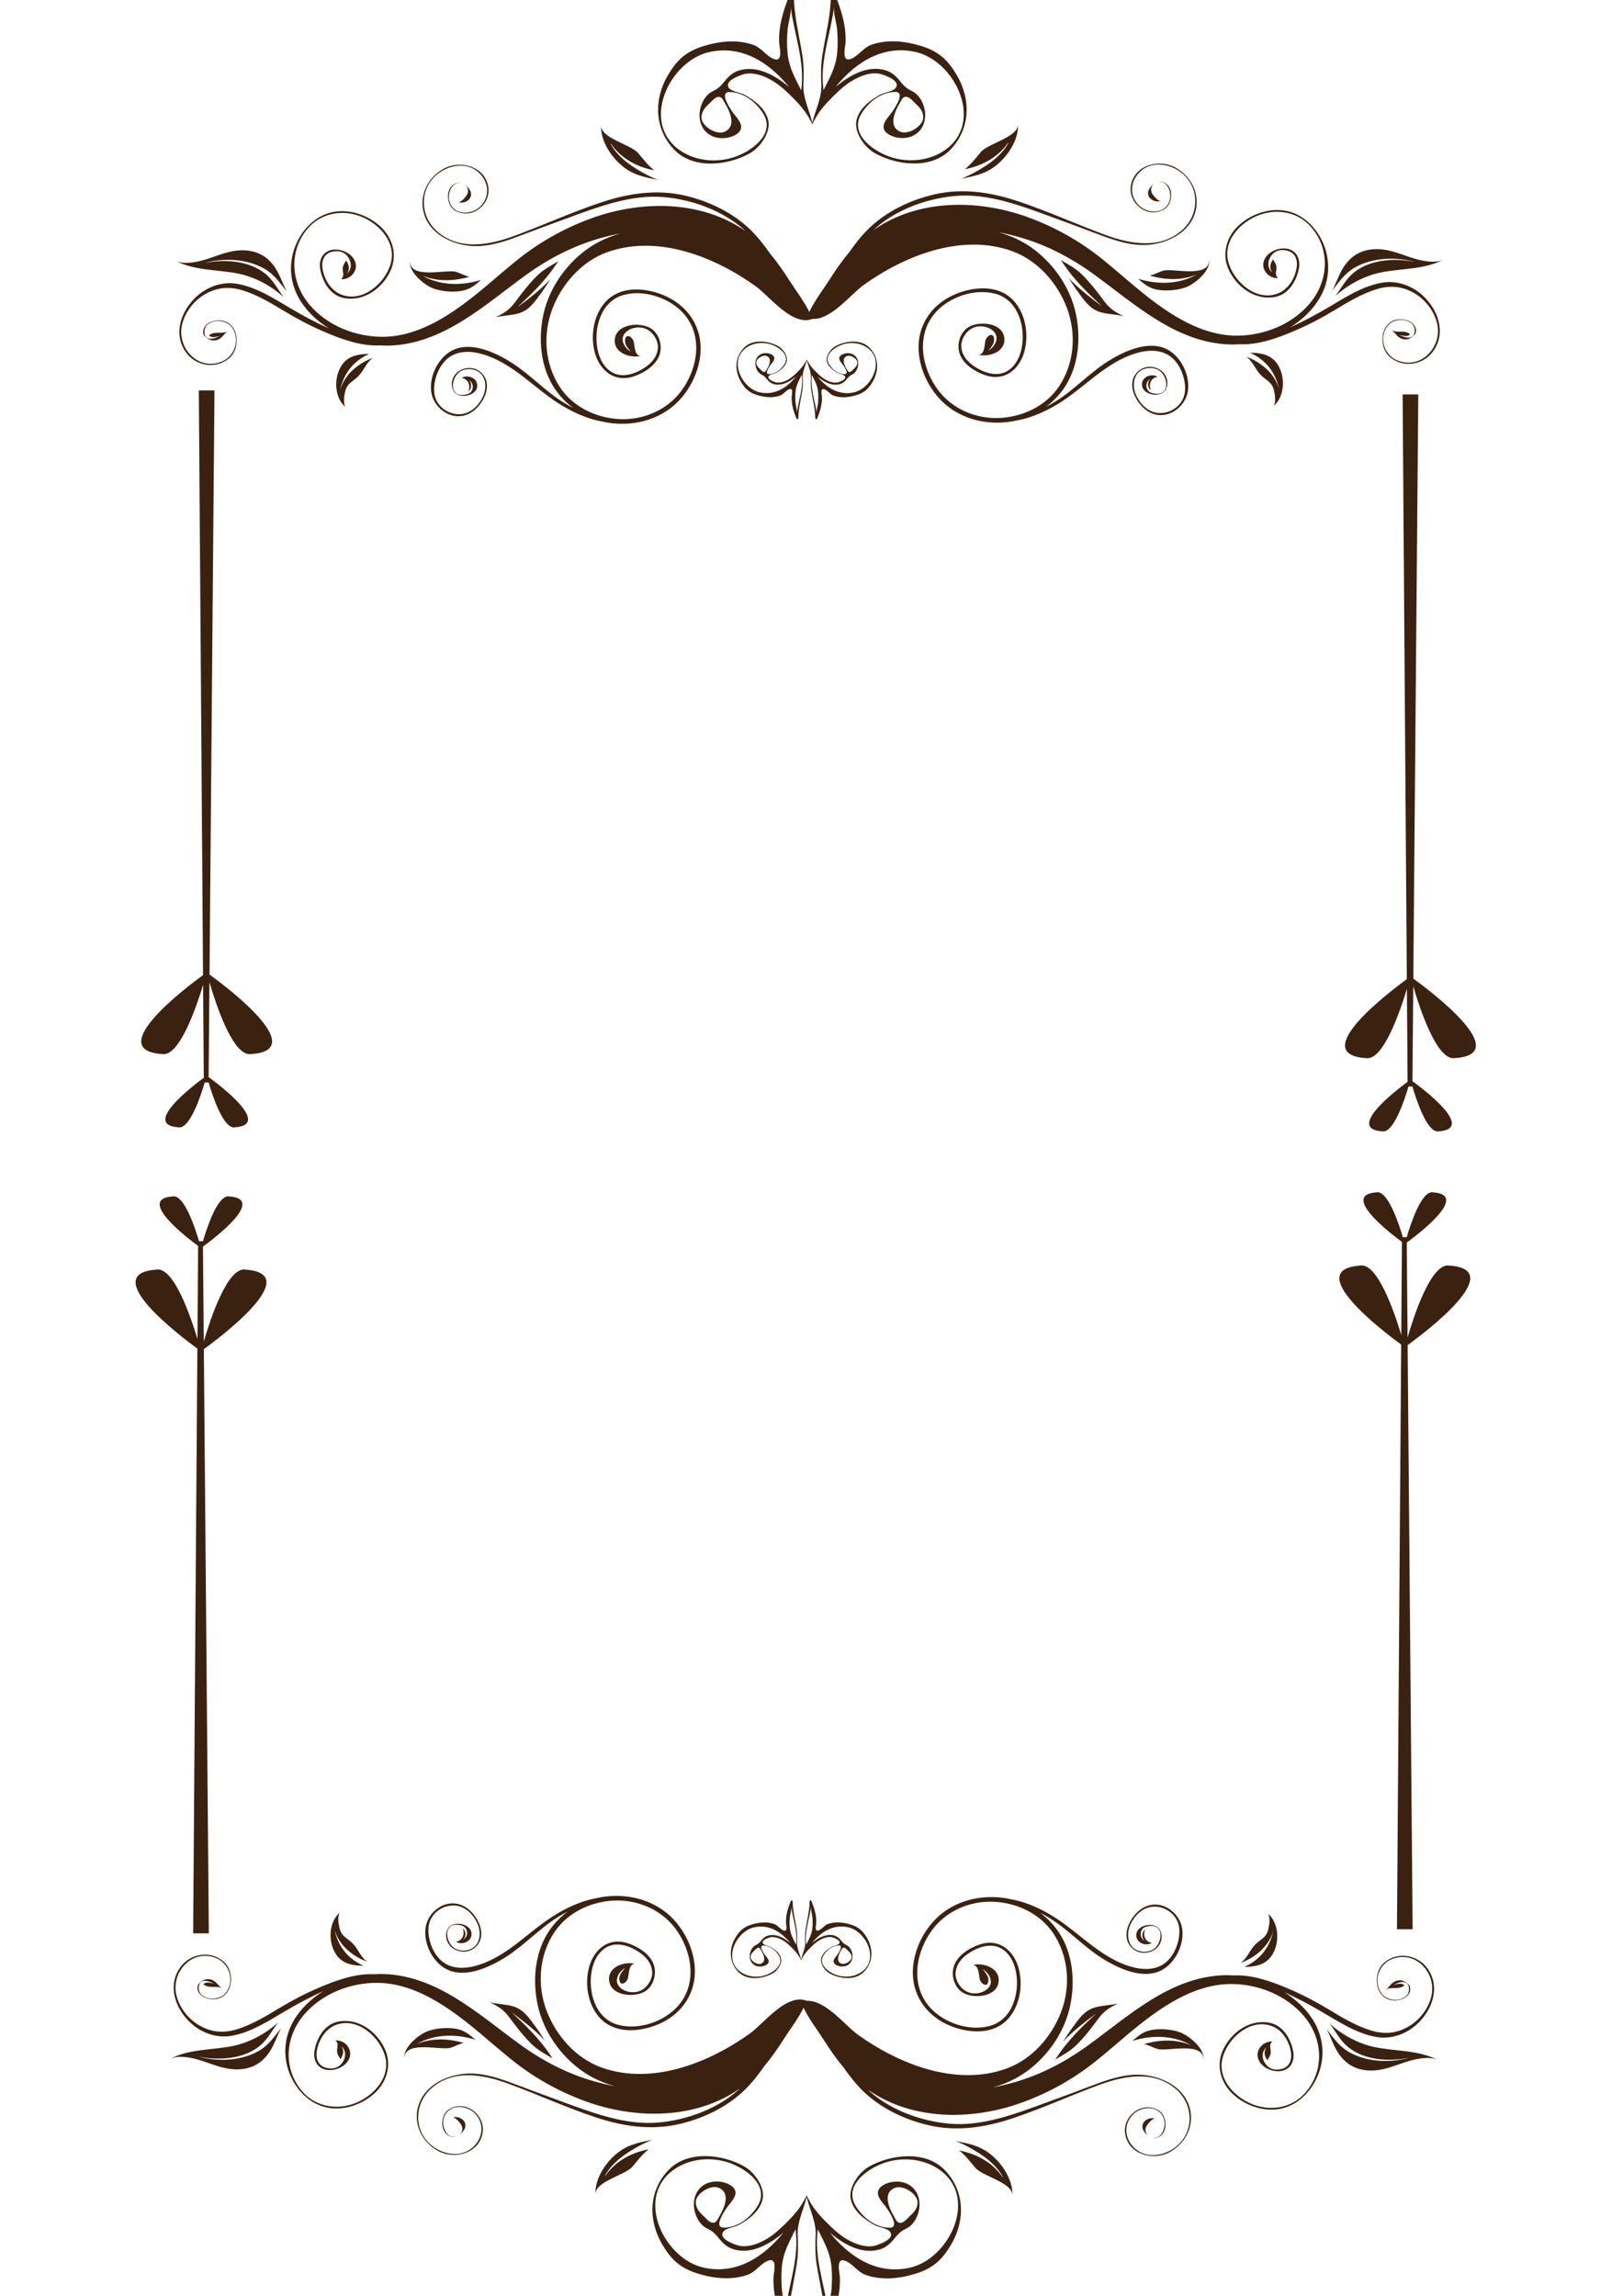 <?xml version="1.0" encoding="UTF-8" standalone="no"?>
<!-- Created with Inkscape (http://www.inkscape.org/) -->

<svg
   xmlns:dc="http://purl.org/dc/elements/1.1/"
   xmlns:cc="http://creativecommons.org/ns#"
   xmlns:rdf="http://www.w3.org/1999/02/22-rdf-syntax-ns#"
   xmlns:svg="http://www.w3.org/2000/svg"
   xmlns="http://www.w3.org/2000/svg"
   xmlns:sodipodi="http://sodipodi.sourceforge.net/DTD/sodipodi-0.dtd"
   xmlns:inkscape="http://www.inkscape.org/namespaces/inkscape"
   width="210mm"
   height="297mm"
   viewBox="0 0 744.094 1052.362"
   id="svg13455"
   version="1.1"
   inkscape:version="0.91 r13725"
   sodipodi:docname="border.svg">
  <defs
     id="defs13457" />
  <sodipodi:namedview
     id="base"
     pagecolor="#ffffff"
     bordercolor="#666666"
     borderopacity="1.0"
     inkscape:pageopacity="0.0"
     inkscape:pageshadow="2"
     inkscape:zoom="0.35"
     inkscape:cx="33.500815"
     inkscape:cy="407.83373"
     inkscape:document-units="px"
     inkscape:current-layer="layer1"
     showgrid="false" />
  <g
     inkscape:label="Layer 1"
     inkscape:groupmode="layer"
     id="layer1">
    <path
       inkscape:connector-curvature="0"
       style="fill:#3b2110;fill-opacity:1;fill-rule:nonzero;stroke:none"
       d="m 382.064,-3.167 c -0.531,-0.041 -1.106,0.38 -1.112,1.044 -0.091,9.169 -2.412,18.134 -3.892,27.157 -0.748,4.627 -0.728,9.091 -0.507,13.751 0.069,1.305 -0.029,2.594 -0.231,3.878 -0.728,4.623 -2.849,9.083 -3.892,13.619 -1.053,-4.515 -3.14,-8.958 -3.872,-13.563 -0.197,-1.277 -0.295,-2.573 -0.235,-3.878 0.226,-4.655 0.251,-9.125 -0.507,-13.754 -1.47,-9.015 -3.795,-17.98 -3.889,-27.161 -0.021,-1.052 -1.466,-1.491 -1.896,-0.424 -2.857,7.196 -5.168,14.315 -4.794,22.115 0.096,1.996 2.061,9.348 -2.711,7.329 -3.312,-1.4 -5.509,-5.033 -8.926,-6.289 -7.515,-2.753 -15.943,-1.775 -23.367,0.572 -7.791,2.462 -11.926,6.32 -16.041,13.291 -6.616,11.213 -6.179,24.935 3.199,34.362 8.848,8.9 24.543,6.946 34.505,1.304 4.556,-2.572 9.344,-9.293 8.398,-14.598 -0.992,-5.571 -6.325,-9.706 -11.089,-12.211 -1.883,-0.998 -6.107,-1.397 -7.193,-3.335 -1.686,-3.017 4.66,-5.306 6.738,-5.954 5.185,-1.612 11.957,1.652 15.911,4.594 2.491,1.855 4.738,4.014 6.92,6.209 3.829,3.854 6.395,6.942 8.759,11.899 0.052,0.11 0.237,0.051 0.211,-0.067 -10e-4,0 0,0 0,0 2.363,-4.947 4.93,-8.026 8.755,-11.875 2.182,-2.198 4.424,-4.361 6.912,-6.213 3.951,-2.94 10.725,-6.206 15.915,-4.594 2.078,0.647 8.427,2.945 6.738,5.962 -1.08,1.929 -5.308,2.327 -7.196,3.331 -4.757,2.513 -10.084,6.629 -11.081,12.207 -0.943,5.307 3.836,12.026 8.39,14.598 9.962,5.648 25.663,7.602 34.513,-1.303 9.373,-9.42 9.812,-23.147 3.19,-34.358 -4.112,-6.968 -8.246,-10.839 -16.029,-13.291 -7.432,-2.347 -15.866,-3.329 -23.375,-0.576 -3.413,1.256 -5.616,4.891 -8.926,6.293 -4.775,2.019 -2.802,-5.338 -2.711,-7.329 0.374,-7.797 -1.938,-14.923 -4.798,-22.111 -0.158,-0.403 -0.461,-0.592 -0.779,-0.616 z m 0.345,6.178 c -0.41,3.135 1.128,7.352 1.388,10.556 0.296,3.613 0.356,7.258 0,10.872 -0.673,6.6 -3.39,11.155 -6.226,16.917 -1.855,-13.128 3.147,-25.332 4.846,-38.345 z m -19.938,0.056 c 1.696,13.007 6.695,25.214 4.842,38.349 -2.829,-5.77 -5.555,-10.32 -6.222,-16.917 -0.364,-3.618 -0.307,-7.264 0,-10.879 0.262,-3.201 1.796,-7.415 1.388,-10.552 z m 51.585,20.008 c 1.801,0.067 3.644,0.297 5.528,0.708 18.439,4.02 32.122,32.782 13.143,45.354 -7.609,5.051 -17.893,5.597 -26.339,2.127 -7.349,-3.014 -16.96,-10.498 -11.349,-19.36 3.281,-5.187 8.653,-9.501 15.124,-9.772 5.133,-0.215 0.457,6.782 -0.986,8.964 -1.583,2.37 -5.436,5.638 -3.633,8.708 1.161,1.981 4.243,3.09 6.409,3.359 10.214,1.254 14.985,-8.324 10.553,-16.917 -0.935,-1.817 -2.43,-3.509 -4.29,-4.43 -3.086,-1.517 -3.883,-2.576 -6.032,-5.186 -1.623,-1.986 -3.53,-3.569 -6.032,-4.354 -8.082,-2.549 -16.41,1.969 -23.112,7.617 7.903,-9.727 18.411,-17.282 31.014,-16.817 z m -83.237,0.059 c 12.605,-0.466 23.109,7.096 31.01,16.813 -6.702,-5.645 -15.026,-10.168 -23.108,-7.617 -2.499,0.791 -4.407,2.373 -6.036,4.354 -2.148,2.61 -2.944,3.674 -6.028,5.194 -1.868,0.916 -3.358,2.608 -4.29,4.422 -4.432,8.588 0.343,18.174 10.557,16.917 2.164,-0.269 5.241,-1.378 6.405,-3.351 1.805,-3.081 -2.061,-6.348 -3.633,-8.705 -1.447,-2.183 -6.118,-9.187 -0.99,-8.98 6.474,0.274 11.844,4.587 15.128,9.772 5.606,8.864 -3.998,16.355 -11.345,19.372 -8.451,3.465 -18.733,2.92 -26.347,-2.131 -18.979,-12.575 -5.289,-41.341 13.147,-45.354 1.885,-0.411 3.728,-0.641 5.528,-0.708 z m 84.678,21.232 c 0.247,0.026 0.517,0.09 0.816,0.205 1.312,0.504 2.616,2.189 3.657,3.139 1.79,1.617 3.329,3.523 3.316,6.062 0,4.025 -6.895,8.171 -10.48,6.625 -3.089,-1.328 -3.616,-3.861 -3.044,-6.674 0.452,-2.231 1.471,-4.281 2.622,-6.233 0.834,-1.411 1.386,-3.292 3.113,-3.123 z m -86.119,0.056 c 1.724,-0.166 2.275,1.716 3.113,3.127 1.151,1.947 2.17,4.003 2.622,6.23 0.572,2.825 0.042,5.347 -3.044,6.685 -3.582,1.541 -10.475,-2.604 -10.488,-6.629 0,-2.539 1.538,-4.454 3.32,-6.074 1.047,-0.942 2.344,-2.631 3.661,-3.135 0.298,-0.115 0.57,-0.179 0.816,-0.205 z m 137.355,12.463 c 0.221,6.031 -13.581,8.711 -17.036,12.803 -2.338,2.769 -4.51,5.687 -7.375,7.901 1.348,-0.284 2.686,-0.623 3.998,-1.02 6.279,-1.899 12.193,-5.705 15.867,-11.155 0.054,-0.084 0.191,0 0.141,0.077 -3.304,5.998 -9.143,10.043 -15.063,13.311 -2.133,1.18 -4.357,2.221 -6.632,3.119 5.489,-1.152 10.597,-1.884 15.712,-5.81 5.57,-4.273 10.74,-11.939 10.387,-19.224 z m -191.145,0.532 c -0.351,7.283 4.821,14.947 10.391,19.22 5.115,3.923 10.223,4.666 15.712,5.818 -2.278,-0.901 -4.499,-1.946 -6.632,-3.123 -5.915,-3.27 -11.756,-7.311 -15.063,-13.307 -0.05,-0.095 0.085,-0.166 0.141,-0.077 3.67,5.448 9.584,9.25 15.862,11.151 1.314,0.397 2.651,0.734 4.002,1.024 -2.865,-2.221 -5.04,-5.136 -7.375,-7.905 -3.455,-4.097 -17.258,-6.774 -17.039,-12.803 z m 255.739,17.573 c -5.844,0.087 -11.489,3.382 -12.774,9.636 -1.738,8.47 7.539,15.878 15.213,11.307 4.331,-2.579 4.534,-11.58 -1.246,-12.627 -0.538,-0.097 -1.109,0 -1.68,0.159 4.38,-1.016 6.318,4.678 5.536,7.921 -1.694,7.078 -10.526,6.917 -14.669,2.323 -4.315,-4.785 -3.25,-11.407 1.429,-15.43 4.6,-3.946 11.082,-3.5 16.114,-0.696 10.952,6.103 11.525,20.594 2.232,28.325 -10.16,8.463 -23.586,5.883 -34.927,1.699 -13.36,-4.931 -26.331,-10.871 -39.863,-15.37 -12.43,-4.14 -25.407,-6.117 -38.321,-3.131 -11.072,2.562 -22.097,7.84 -30.207,15.794 -3.369,3.304 -6.237,7.013 -8.926,10.88 -3.315,3.897 -6.206,8.117 -8.962,12.455 -2.604,4.107 -6.725,9.439 -9.25,14.73 -2.541,-5.116 -6.463,-10.229 -8.982,-14.198 -2.754,-4.335 -5.646,-8.556 -8.958,-12.451 -2.689,-3.864 -5.559,-7.584 -8.926,-10.888 -8.11,-7.95 -19.142,-13.231 -30.211,-15.79 -12.913,-2.986 -25.893,-1.011 -38.321,3.127 -13.532,4.499 -26.503,10.439 -39.863,15.37 -11.342,4.184 -24.767,6.765 -34.931,-1.695 -9.289,-7.736 -8.715,-22.222 2.237,-28.325 5.032,-2.805 11.513,-3.253 16.114,0.696 4.681,4.02 5.742,10.643 1.425,15.426 -4.143,4.593 -12.969,4.763 -14.665,-2.323 -0.781,-3.248 1.169,-8.956 5.569,-7.905 -0.583,-0.171 -1.165,-0.271 -1.713,-0.171 -5.779,1.049 -5.576,10.049 -1.246,12.631 7.676,4.568 16.954,-2.844 15.213,-11.311 -1.282,-6.254 -6.929,-9.548 -12.774,-9.636 -2.657,-0.041 -5.353,0.584 -7.7,1.891 -8.495,4.734 -12.172,14.825 -7.696,23.567 4.146,8.094 14.558,12.04 23.323,11.835 6.494,-0.146 12.871,-2.273 18.882,-4.53 7.17,-2.692 14.334,-5.381 21.533,-8.001 14.215,-5.177 29.74,-11.325 45.205,-9.92 12.89,1.169 26.446,6.083 36.218,14.614 0.358,0.315 0.698,0.641 1.043,0.963 -20.257,-14.213 -47.787,-14.228 -70.8,-5.83 -12.529,4.573 -23.949,11.03 -34.27,19.38 -9.334,7.549 -18.112,15.839 -28.064,22.623 -9.804,6.671 -20.984,12.22 -33.17,12.271 -12.555,0.049 -25.493,-5.109 -33.628,-14.738 -8.584,-10.154 -9.648,-24.692 -0.613,-35.094 6.362,-7.326 16.784,-8.776 25.494,-4.766 7.746,3.554 14.627,11.413 12.538,20.38 -2.117,9.072 -12.66,18.727 -22.698,14.922 -4.977,-1.886 -8.04,-7.139 -8.767,-12.195 -0.457,-3.16 0.615,-6.37 3.982,-7.365 3.512,-1.034 6.695,-0.046 8.366,3.299 1.029,2.063 0.949,4.879 -1.015,6.365 -0.029,0.025 -0.064,-0.025 -0.04,-0.049 1.327,-1.64 0.892,-3.725 -0.208,-5.35 -0.093,-0.138 -0.189,-0.259 -0.292,-0.372 -0.442,0.972 -1.214,1.906 -1.425,2.991 -0.387,2.001 1.1,4.028 -0.848,5.602 4.403,0.184 7.907,-3.902 6.515,-7.961 -1.455,-4.245 -7.539,-6.747 -11.836,-5.214 -3.725,1.331 -4.887,5.208 -4.181,8.78 1.177,5.962 4.828,12.109 11.426,13.107 9.05,1.377 17.19,-4.848 20.778,-12.671 3.263,-7.104 0.975,-15.126 -4.725,-20.3 -5.705,-5.179 -14.04,-8.101 -21.776,-6.545 -9.703,1.945 -16.703,11.041 -18.574,20.328 -2.842,14.087 5.309,25.833 16.889,33.067 -6.034,-2.756 -11.855,-5.834 -17.612,-9.24 -7.598,-4.488 -15.613,-9.728 -24.5,-11.263 -6.642,-1.152 -13.381,1.16 -18.35,5.57 -7.313,6.492 -11.302,17.252 -5.114,25.866 4.528,6.305 13.682,7.813 19.755,2.675 5.718,-4.842 4.458,-16.997 -4.371,-17.345 -3.146,-0.126 -7.437,1.469 -7.497,5.182 0,0.548 0.075,1.023 0.215,1.427 -0.023,-0.025 -0.052,-0.025 -0.077,-0.041 1.564,1.848 3.414,3.119 5.918,2.479 2.564,-0.655 3.299,-2.852 5.224,-4.17 -2.497,1.712 -5.859,-0.284 -8.633,1.983 1.249,1.349 3.329,0.644 4.895,0.296 -1.67,0.878 -4.497,2.062 -6.149,0.524 -1.312,-1.218 -1.007,-4.319 0.284,-5.522 3.182,-2.95 9.163,-2.418 11.641,1.243 3.66,5.41 1.219,13.042 -4.826,15.478 -11.142,4.488 -20.947,-6.705 -18.087,-17.409 1.494,-5.594 5.37,-10.558 10.436,-13.49 5.58,-3.227 11.291,-3.63 17.401,-1.703 6.876,2.165 13.085,5.94 19.203,9.632 5.907,3.567 11.859,6.676 18.213,9.388 7.45,3.188 16.688,6.611 25.308,6.153 1.424,0.105 2.831,0.133 4.213,0.097 24.816,-0.724 43.743,-18.567 62.605,-32.239 10.36,-7.508 21.737,-13.468 34.144,-16.961 3.117,-0.878 6.304,-1.644 9.53,-2.263 -5.692,1.569 -11.101,4.03 -15.899,7.561 -9.656,7.114 -17.031,17.901 -19.584,29.552 -2.468,11.272 -1.408,24.317 5.216,34.138 2.307,3.421 5.19,6.399 8.479,8.832 -1.447,-0.752 -2.871,-1.551 -4.258,-2.403 -8.658,-5.31 -15.537,-13.018 -24.13,-18.453 -6.933,-4.384 -17.61,-9.452 -25.985,-6.081 -7.071,2.84 -11.653,11.76 -10.809,19.14 0.956,8.419 10.485,14.74 18.367,9.84 5.123,-3.186 9.867,-11.668 5.537,-17.241 -2.39,-3.078 -6.245,-3.94 -9.843,-2.463 -3.798,1.564 -5.73,6.009 -3.864,9.676 2.109,4.14 10.932,2.656 10.927,-2.283 0,-3.78 -4.647,-5.155 -7.156,-3.522 3.107,0.389 4.23,3.641 3.069,6.026 l 0.033,0 c 1.722,-1.008 1.556,-3.948 0.187,-5.094 -0.029,-0.025 0,-0.056 0.033,-0.041 1.782,1.221 2.398,3.322 1.213,5.198 -0.785,1.239 -2.327,1.548 -3.685,1.671 -7.217,0.65 -5.491,-9.252 -0.605,-11.208 3.738,-1.497 8.444,-0.251 10.005,3.695 1.086,2.756 0.697,5.88 -0.568,8.521 -1.85,3.851 -5.469,7.45 -9.997,7.821 -6.074,0.502 -11.782,-3.997 -12.262,-10.072 -0.45,-5.668 2.278,-12.968 7.229,-16.234 5.266,-3.473 12.084,-2.37 17.677,-0.272 12.173,4.57 20.929,14.373 31.611,21.323 5.801,3.772 13.239,7.421 20.676,8.664 0.948,0.223 1.906,0.417 2.878,0.56 9.783,1.443 19.864,-0.541 27.881,-6.394 8.64,-6.305 14.476,-17.794 14.206,-28.417 -0.278,-10.817 -6.981,-19.516 -16.974,-23.674 -7.908,-3.291 -18.5,-4.313 -25.361,1.803 -6.645,5.929 -8.475,16.529 -6.092,24.802 2.32,8.061 9.108,13.55 17.803,10.6 4.697,-1.599 10.076,-4.923 11.767,-9.816 1.442,-4.156 -0.021,-9.627 -3.884,-12.135 -4.598,-2.981 -15.191,-2.372 -16.487,4.278 -1.265,6.505 6.231,9.43 11.609,8.345 -2.857,-0.45 -2.546,-4.728 -3.052,-6.573 -0.683,-2.48 -3.96,-4.162 -3.978,-0.308 -0.021,1.796 1.417,3.47 2.529,4.75 0.023,0.028 -0.021,0.069 -0.042,0.051 -2.923,-1.781 -5.081,-5.861 -2.293,-8.669 2.559,-2.579 7.071,-3.091 10.217,-1.279 2.673,1.538 4.761,4.953 4.668,8.037 -0.104,3.393 -2.062,6.273 -4.717,8.333 -4.206,3.268 -10.876,6.115 -16.061,3.267 -4.003,-2.201 -6.132,-6.525 -6.945,-10.832 -1.777,-9.44 1.449,-21.835 11.933,-24.762 9.596,-2.677 21.578,1.451 27.921,8.936 8.705,10.269 6.018,25.211 -1.64,35.322 -6.455,8.519 -17.114,13.068 -27.824,12.651 -10.793,-0.432 -21.481,-5.474 -27.516,-14.51 -7.102,-10.638 -8.027,-24.356 -3.515,-36.138 4.338,-11.316 13.35,-21.635 25.084,-25.858 23.161,-8.335 49.316,2.117 68.105,15.59 6.227,4.46 16.792,18.574 25.977,14.974 -10e-4,0 -10e-4,0 0,0 8.532,0.544 17.776,-11.438 23.432,-15.49 18.792,-13.473 44.94,-23.926 68.101,-15.594 11.737,4.225 20.753,14.542 25.088,25.858 4.515,11.782 3.584,25.5 -3.515,36.137 -6.037,9.038 -16.725,14.079 -27.516,14.506 -10.713,0.422 -21.369,-4.127 -27.824,-12.643 -7.658,-10.116 -10.345,-25.057 -1.64,-35.326 6.341,-7.488 18.323,-11.608 27.922,-8.929 10.484,2.922 13.713,15.316 11.933,24.754 -0.813,4.307 -2.942,8.63 -6.945,10.828 -5.185,2.846 -11.856,0 -16.061,-3.263 -2.655,-2.057 -4.611,-4.935 -4.712,-8.329 -0.096,-3.086 1.989,-6.501 4.66,-8.037 3.146,-1.814 7.662,-1.302 10.22,1.275 2.787,2.81 0.625,6.889 -2.297,8.673 -0.031,0 -0.058,-0.031 -0.037,-0.056 1.112,-1.279 2.539,-2.954 2.529,-4.75 -0.021,-3.851 -3.295,-2.169 -3.978,0.308 -0.506,1.845 -0.197,6.123 -3.052,6.573 5.377,1.085 12.872,-1.838 11.604,-8.34 -1.291,-6.653 -11.888,-7.266 -16.483,-4.282 -3.865,2.508 -5.326,7.974 -3.884,12.135 1.694,4.89 7.07,8.219 11.767,9.816 8.697,2.95 15.48,-2.539 17.803,-10.6 2.382,-8.276 0.555,-18.878 -6.093,-24.802 -6.858,-6.121 -17.453,-5.094 -25.36,-1.803 -9.993,4.158 -16.697,12.858 -16.975,23.675 -0.27,10.622 5.569,22.115 14.206,28.42 8.017,5.85 18.098,7.831 27.881,6.394 0.974,-0.146 1.931,-0.34 2.882,-0.56 7.437,-1.249 14.874,-4.897 20.672,-8.669 10.684,-6.953 19.438,-16.752 31.611,-21.32 5.593,-2.101 12.414,-3.205 17.677,0.268 4.951,3.27 7.681,10.567 7.229,16.237 -0.481,6.075 -6.189,10.576 -12.262,10.072 -4.53,-0.374 -8.146,-3.97 -9.993,-7.821 -1.268,-2.641 -1.658,-5.77 -0.572,-8.529 1.561,-3.943 6.27,-5.188 10.005,-3.691 4.889,1.96 6.608,11.86 -0.609,11.208 -1.359,-0.12 -2.897,-0.428 -3.682,-1.671 -1.182,-1.873 -0.568,-3.977 1.214,-5.198 0.027,-0.025 0.062,0.025 0.037,0.043 -1.372,1.146 -1.542,4.082 0.183,5.09 0.021,0 0.023,0 0.037,0 -1.164,-2.385 -0.048,-5.637 3.064,-6.026 -2.512,-1.635 -7.148,-0.253 -7.156,3.523 0,4.939 8.82,6.421 10.927,2.283 1.865,-3.664 -0.064,-8.115 -3.868,-9.676 -3.593,-1.477 -7.448,-0.617 -9.843,2.459 -4.328,5.576 0.418,14.059 5.54,17.245 7.879,4.898 17.411,-1.419 18.367,-9.836 0.847,-7.38 -3.739,-16.303 -10.813,-19.148 -8.372,-3.365 -19.044,1.706 -25.977,6.089 -8.596,5.433 -15.476,13.14 -24.134,18.453 -1.387,0.852 -2.811,1.643 -4.258,2.395 3.289,-2.436 6.172,-5.407 8.479,-8.828 6.624,-9.816 7.684,-22.869 5.216,-34.138 -2.554,-11.651 -9.929,-22.438 -19.585,-29.552 -4.798,-3.534 -10.207,-5.99 -15.899,-7.561 3.229,0.617 6.415,1.384 9.534,2.259 12.404,3.496 23.78,9.46 34.14,16.965 18.862,13.673 37.792,31.517 62.605,32.239 1.384,0.036 2.79,0 4.213,-0.1 8.619,0.456 17.855,-2.964 25.308,-6.149 6.354,-2.715 12.303,-5.824 18.212,-9.388 6.115,-3.693 12.331,-7.462 19.207,-9.632 6.105,-1.927 11.812,-1.522 17.397,1.707 5.063,2.933 8.942,7.899 10.436,13.491 2.863,10.702 -6.945,21.894 -18.087,17.405 -6.045,-2.436 -8.489,-10.068 -4.826,-15.478 2.478,-3.659 8.459,-4.192 11.641,-1.239 1.291,1.2 1.596,4.304 0.284,5.522 -1.652,1.541 -4.479,0.35 -6.149,-0.528 1.569,0.351 3.646,1.057 4.895,-0.292 -2.772,-2.267 -6.134,-0.276 -8.633,-1.983 1.922,1.318 2.662,3.513 5.224,4.17 2.507,0.635 4.354,-0.631 5.918,-2.479 -0.026,0.025 -0.052,0.025 -0.077,0.036 0.141,-0.404 0.219,-0.876 0.211,-1.424 -0.058,-3.713 -4.35,-5.311 -7.493,-5.186 -8.83,0.351 -10.089,12.503 -4.371,17.345 6.071,5.141 15.231,3.629 19.759,-2.671 6.185,-8.616 2.194,-19.38 -5.118,-25.869 -4.967,-4.412 -11.706,-6.721 -18.351,-5.57 -8.887,1.538 -16.897,6.774 -24.496,11.267 -5.759,3.401 -11.583,6.476 -17.62,9.232 11.581,-7.234 19.733,-18.976 16.893,-33.063 -1.873,-9.287 -8.869,-18.38 -18.574,-20.328 -7.736,-1.556 -16.068,1.367 -21.772,6.549 -5.702,5.174 -7.995,13.192 -4.733,20.296 3.587,7.823 11.731,14.046 20.782,12.675 6.596,-1.003 10.253,-7.148 11.43,-13.111 0.707,-3.572 -0.461,-7.447 -4.189,-8.781 -4.294,-1.535 -10.377,0.968 -11.832,5.218 -1.395,4.061 2.114,8.144 6.515,7.957 -1.946,-1.569 -0.461,-3.602 -0.848,-5.598 -0.21,-1.088 -0.982,-2.024 -1.429,-2.991 -0.098,0.113 -0.197,0.23 -0.288,0.368 -1.101,1.628 -1.53,3.714 -0.204,5.354 0.021,0.031 -0.021,0.069 -0.043,0.049 -1.964,-1.489 -2.038,-4.308 -1.015,-6.365 1.673,-3.35 4.853,-4.335 8.366,-3.299 3.364,0.99 4.436,4.203 3.982,7.361 -0.727,5.059 -3.787,10.308 -8.767,12.199 -10.038,3.8 -20.58,-5.852 -22.698,-14.926 -2.094,-8.964 4.788,-16.823 12.534,-20.38 8.713,-4.002 19.135,-2.554 25.494,4.77 9.037,10.4 7.972,24.936 -0.609,35.09 -8.139,9.632 -21.074,14.789 -33.628,14.738 -12.186,-0.051 -23.363,-5.599 -33.17,-12.275 -9.952,-6.779 -18.73,-15.07 -28.064,-22.619 -10.321,-8.35 -21.739,-14.81 -34.266,-19.38 -23.013,-8.396 -50.55,-8.383 -70.804,5.83 0.346,-0.32 0.685,-0.652 1.043,-0.964 9.773,-8.529 23.328,-13.439 36.218,-14.614 15.464,-1.405 30.99,4.743 45.205,9.92 7.201,2.623 14.36,5.311 21.533,8.001 6.011,2.26 12.388,4.386 18.882,4.534 8.765,0.205 19.175,-3.741 23.319,-11.835 4.481,-8.744 0.803,-18.839 -7.692,-23.571 -2.348,-1.308 -5.044,-1.931 -7.7,-1.891 z m -319.813,9.02 c 0.276,0.082 0.552,0.146 0.824,0.272 -0.202,-0.09 -0.408,-0.172 -0.633,-0.235 -0.067,-0.026 -0.127,-0.026 -0.191,-0.036 z m 319.326,-0.544 c -0.075,0.026 -0.145,0.026 -0.223,0.044 -0.215,0.059 -0.411,0.143 -0.605,0.228 0.273,-0.125 0.551,-0.192 0.828,-0.272 z m -1.839,0.904 c -1.577,1.092 -2.808,2.815 -2.647,4.45 0.265,2.669 3.475,4.108 5.959,3.307 -1.353,0.438 -4.001,-2.938 -4.339,-3.89 -0.533,-1.499 -0.087,-2.934 1.027,-3.866 z m -315.694,0.524 c 1.12,0.933 1.574,2.373 1.039,3.874 -0.338,0.952 -2.99,4.323 -4.343,3.882 2.486,0.809 5.696,-0.628 5.959,-3.295 0.162,-1.641 -1.072,-3.371 -2.654,-4.462 z m 417.833,29.304 c -6.707,0.025 -11.665,2.798 -15.201,8.349 -2.12,3.324 -3.289,7.098 -5.074,10.568 3.032,-3.892 5.803,-7.975 10.237,-10.468 8.1,-4.555 18.094,-4.966 27.004,-2.783 0.033,0 0.021,0.069 -0.021,0.064 -8.913,-1.679 -19.934,-0.97 -27.26,4.89 -3.775,3.014 -5.774,7.162 -8.605,10.88 5.658,-5.167 13.248,-9.257 20.859,-10.816 9.113,-1.865 20.231,-1.285 28.559,-5.866 -3.754,1.891 -9.877,0.551 -13.74,-0.652 -5.739,-1.778 -10.636,-4.182 -16.764,-4.166 z m -519.957,0.528 c -6.128,0 -11.025,2.387 -16.763,4.17 -3.86,1.198 -9.986,2.545 -13.74,0.652 8.331,4.583 19.45,4 28.563,5.865 7.609,1.558 15.193,5.647 20.851,10.816 -2.829,-3.721 -4.829,-7.87 -8.601,-10.88 -7.328,-5.86 -18.346,-6.57 -27.264,-4.894 -0.033,0 -0.048,-0.049 -0.021,-0.059 8.908,-2.183 18.902,-1.771 27.004,2.779 4.432,2.498 7.203,6.58 10.237,10.472 -1.785,-3.475 -2.952,-7.245 -5.07,-10.572 -3.535,-5.548 -8.498,-8.328 -15.205,-8.349 z m 375.214,4.478 c 0.561,0.837 1.075,1.631 1.55,2.327 4.645,6.809 10.825,12.866 16.857,18.48 0.027,0.028 -0.021,0.072 -0.044,0.051 -5.066,-3.821 -10.431,-7.919 -14.811,-12.651 1.429,2.208 2.838,4.447 4.392,6.553 2.764,3.759 5.33,7.677 10.07,9.093 3.541,1.059 7.284,1.007 10.772,1.867 -3.878,-1.86 -6.365,-3.346 -8.978,-6.893 -3.143,-4.271 -6.351,-8.41 -10.123,-12.171 -2.876,-2.869 -6.391,-4.615 -9.685,-6.657 z m 67.971,0.056 c -0.064,8.378 -16.762,3.579 -21.001,4.794 -2.489,0.714 -4.112,1.862 -6.299,2.271 0.693,0.189 1.383,0.372 2.074,0.536 6.44,1.551 12.906,1.522 19.13,-0.876 0.035,0 0.067,0.036 0.029,0.056 -5.764,3.081 -12.294,4.108 -18.793,3.371 -2.65,-0.297 -5.191,-0.847 -7.716,-1.619 2.019,1.773 3.966,3.491 6.709,4.458 0.421,0.143 0.859,0.274 1.319,0.384 4.33,1.026 11.081,0.491 15.099,-1.488 3.754,-1.858 9.979,-7.161 9.449,-11.887 z m -298.447,0.476 c -3.294,2.042 -6.805,3.789 -9.681,6.657 -3.772,3.762 -6.98,7.901 -10.123,12.167 -2.613,3.554 -5.1,5.038 -8.978,6.893 3.486,-0.852 7.229,-0.805 10.773,-1.859 4.741,-1.415 7.302,-5.34 10.066,-9.096 1.553,-2.109 2.967,-4.347 4.396,-6.553 -4.377,4.732 -9.75,8.833 -14.815,12.651 -0.029,0.025 -0.065,-0.025 -0.037,-0.049 6.029,-5.62 12.201,-11.671 16.849,-18.481 0.473,-0.699 0.992,-1.497 1.551,-2.331 z m -67.971,0.059 c -0.53,4.724 5.697,10.029 9.453,11.879 4.016,1.983 10.771,2.52 15.099,1.491 0.46,-0.11 0.898,-0.241 1.319,-0.388 2.743,-0.962 4.691,-2.685 6.709,-4.458 -2.522,0.773 -5.072,1.324 -7.716,1.623 -6.502,0.734 -13.029,-0.283 -18.793,-3.367 -0.04,-0.025 -0.021,-0.072 0.026,-0.059 6.224,2.398 12.693,2.421 19.13,0.875 0.694,-0.166 1.386,-0.348 2.074,-0.532 -2.185,-0.407 -3.812,-1.558 -6.295,-2.275 -4.245,-1.213 -20.94,3.585 -21.005,-4.79 z m 160.881,36.757 c -2.86,-0.036 -5.661,0.755 -7.68,2.783 -4.271,4.291 -4.473,10.546 -1.457,15.654 1.878,3.178 3.764,4.937 7.31,6.057 3.385,1.072 7.23,1.518 10.651,0.264 1.556,-0.573 2.562,-2.231 4.071,-2.871 2.177,-0.916 1.274,2.438 1.23,3.347 -0.168,3.554 0.884,6.795 2.188,10.076 0.193,0.489 0.858,0.288 0.861,-0.197 0.042,-4.179 1.104,-8.265 1.774,-12.375 0.346,-2.111 0.338,-4.148 0.231,-6.269 -0.026,-0.596 0.021,-1.182 0.11,-1.763 0.332,-2.102 1.292,-4.128 1.766,-6.185 0.476,2.067 1.44,4.099 1.774,6.206 0.091,0.586 0.131,1.171 0.102,1.767 -0.102,2.127 -0.108,4.159 0.235,6.265 0.673,4.112 1.728,8.2 1.77,12.379 0,0.484 0.672,0.687 0.865,0.197 1.304,-3.275 2.357,-6.524 2.188,-10.076 -0.044,-0.908 -0.943,-4.261 1.234,-3.343 1.512,0.64 2.513,2.298 4.071,2.871 3.419,1.254 7.262,0.806 10.647,-0.264 3.546,-1.121 5.431,-2.879 7.306,-6.058 3.019,-5.11 2.815,-11.366 -1.453,-15.658 -4.034,-4.059 -11.188,-3.166 -15.728,-0.592 -2.076,1.172 -4.257,4.226 -3.824,6.649 0.452,2.544 2.88,4.422 5.049,5.566 0.862,0.455 2.786,0.639 3.28,1.52 0.772,1.377 -2.123,2.421 -3.068,2.715 -2.364,0.737 -5.451,-0.754 -7.253,-2.095 -1.135,-0.844 -2.157,-1.831 -3.15,-2.827 -1.749,-1.761 -2.913,-3.167 -3.99,-5.422 l 0,0 0,0 0,0 c -10e-4,-0.046 -0.062,-0.074 -0.085,-0.025 -1.075,2.26 -2.248,3.666 -3.994,5.422 -0.995,1.001 -2.016,1.987 -3.154,2.831 -1.8,1.341 -4.885,2.826 -7.249,2.091 -0.946,-0.294 -3.844,-1.338 -3.073,-2.715 0.496,-0.88 2.422,-1.064 3.28,-1.519 2.172,-1.144 4.599,-3.023 5.054,-5.562 0.431,-2.416 -1.751,-5.481 -3.824,-6.653 -2.269,-1.286 -5.193,-2.151 -8.053,-2.187 z m 1.011,0.672 c 1.57,0.067 3.132,0.403 4.574,0.995 3.351,1.374 7.725,4.787 5.171,8.825 -1.499,2.364 -3.944,4.331 -6.892,4.454 -2.338,0.097 -0.208,-3.095 0.455,-4.09 0.714,-1.075 2.473,-2.566 1.652,-3.97 -0.53,-0.898 -1.933,-1.405 -2.923,-1.527 -4.652,-0.571 -6.826,3.798 -4.81,7.713 0.426,0.824 1.107,1.598 1.956,2.015 1.405,0.691 1.767,1.177 2.744,2.367 0.743,0.903 1.614,1.625 2.752,1.983 3.686,1.164 7.478,-0.902 10.533,-3.471 -4.115,5.062 -9.783,8.836 -16.654,7.341 -8.398,-1.83 -14.637,-14.942 -5.987,-20.672 2.167,-1.436 4.811,-2.073 7.428,-1.963 z m 40.09,0.028 c 2.618,-0.11 5.264,0.528 7.432,1.967 8.648,5.732 2.41,18.833 -5.991,20.668 -6.871,1.497 -12.536,-2.277 -16.654,-7.341 3.057,2.569 6.851,4.628 10.537,3.467 1.138,-0.358 2.005,-1.079 2.748,-1.979 0.98,-1.192 1.339,-1.679 2.744,-2.367 0.852,-0.42 1.53,-1.189 1.956,-2.015 2.018,-3.918 -0.156,-8.286 -4.806,-7.713 -0.992,0.123 -2.393,0.628 -2.923,1.531 -0.823,1.4 0.935,2.889 1.652,3.966 0.66,0.995 2.789,4.186 0.451,4.086 -2.946,-0.123 -5.396,-2.086 -6.892,-4.45 -2.556,-4.038 1.82,-7.45 5.171,-8.824 1.444,-0.594 3.004,-0.929 4.574,-0.996 z m 183.128,4.434 c 0.886,0.399 1.751,0.835 2.59,1.324 5.658,3.304 9.088,8.405 10.602,14.654 0,0.031 -0.042,0.038 -0.052,0 -1.889,-6.049 -7.054,-10.691 -12.769,-13.319 -0.696,-0.322 -1.406,-0.62 -2.123,-0.892 0.312,0.223 0.616,0.463 0.909,0.724 2.369,2.116 3.417,5.157 5.601,7.493 2.696,2.876 5.285,3.135 6.287,7.385 0.538,2.27 0.827,5.021 -0.042,6.909 4.567,-4.074 5.099,-11.641 2.728,-16.969 -2.702,-6.078 -7.676,-7.248 -13.731,-7.317 z m -403.797,0.528 c -6.058,0.074 -11.031,1.242 -13.736,7.317 -2.369,5.328 -1.84,12.894 2.732,16.973 -0.87,-1.891 -0.58,-4.639 -0.046,-6.909 1.005,-4.253 3.592,-4.506 6.291,-7.385 2.182,-2.334 3.228,-5.382 5.597,-7.493 0.296,-0.264 0.601,-0.498 0.913,-0.724 -0.717,0.271 -1.428,0.569 -2.127,0.892 -5.715,2.628 -10.881,7.269 -12.769,13.319 -0.021,0.028 -0.06,0.025 -0.052,0 1.514,-6.244 4.948,-11.35 10.606,-14.646 0.836,-0.491 1.701,-0.932 2.59,-1.331 z m 181.553,0.808 c 0.242,0 0.47,0.061 0.674,0.148 1.408,0.606 1.648,1.763 1.388,3.043 -0.208,1.018 -0.667,1.958 -1.189,2.843 -0.434,0.737 -0.707,1.751 -1.798,1.331 -0.597,-0.233 -1.19,-0.999 -1.668,-1.431 -0.813,-0.737 -1.512,-1.61 -1.51,-2.767 0,-1.603 2.408,-3.251 4.104,-3.166 z m 38.142,0.028 c 1.694,-0.082 4.097,1.565 4.104,3.171 0,1.157 -0.698,2.026 -1.514,2.763 -0.473,0.43 -1.067,1.201 -1.664,1.431 -1.091,0.42 -1.357,-0.6 -1.794,-1.331 -0.527,-0.891 -0.987,-1.827 -1.197,-2.843 -0.26,-1.282 -0.021,-2.438 1.392,-3.047 0.204,-0.087 0.432,-0.133 0.674,-0.143 z m -21.403,8.796 c 0.844,5.98 -1.435,11.548 -2.212,17.477 0.187,-1.428 -0.51,-3.349 -0.629,-4.81 -0.135,-1.651 -0.166,-3.304 0,-4.954 0.307,-3.007 1.548,-5.085 2.841,-7.713 z m 4.668,0.033 c 1.288,2.623 2.531,4.702 2.837,7.709 0.168,1.645 0.135,3.306 0,4.954 -0.116,1.459 -0.816,3.38 -0.629,4.81 -0.774,-5.929 -3.052,-11.49 -2.208,-17.473 z m -281.075,7.069 1.932,268.012 c -7.795,5.685 -45.683,34.367 -18.862,36.19 7.898,1.556 15.676,-21.076 18.894,-31.747 l 0.308,42.627 c -5.796,4.273 -28.157,21.578 -11.665,22.699 5.187,1.022 10.212,-14.182 12.088,-20.54 l 1.782,0 0,-0.044 c 1.859,6.313 6.894,21.61 12.1,20.584 17.223,-1.171 -7.676,-19.805 -12.079,-22.999 l 0.373,-43.53 c 2.768,9.52 10.837,34.606 19.24,32.951 27.442,-1.864 -12.73,-31.754 -19.211,-36.441 l 2.281,-267.76 -7.18,0 z m 551.905,1.855 1.936,268.012 c -7.786,5.678 -45.691,34.369 -18.866,36.194 7.903,1.555 15.684,-21.101 18.899,-31.763 l 0.308,42.639 c -5.783,4.262 -28.169,21.581 -11.669,22.703 5.188,1.023 10.213,-14.19 12.088,-20.544 l 1.782,0 0,-0.041 c 1.858,6.313 6.89,21.61 12.096,20.584 17.223,-1.171 -7.673,-19.805 -12.075,-22.999 l 0.373,-43.531 c 2.769,9.525 10.839,34.604 19.239,32.951 27.442,-1.867 -12.73,-31.758 -19.211,-36.445 l 2.285,-267.76 -7.184,0 z m -11.381,365.709 c -0.202,0 -0.406,0 -0.609,0.043 -16.499,1.121 5.887,18.441 11.669,22.703 l -0.308,42.639 c -3.214,-10.663 -10.995,-33.318 -18.899,-31.763 -26.825,1.825 11.081,30.516 18.866,36.194 l -1.936,268.012 7.184,0 -2.285,-267.761 c 6.481,-4.688 46.653,-34.579 19.211,-36.445 -8.402,-1.653 -16.472,23.434 -19.239,32.955 l -0.373,-43.535 c 4.41,-3.199 29.295,-21.828 12.075,-22.999 -5.205,-1.026 -10.237,14.27 -12.096,20.584 l 0,-0.043 -1.782,0 c -1.802,-6.109 -6.499,-20.346 -11.479,-20.584 z m -551.905,1.858 c -0.202,0 -0.406,0 -0.609,0.043 -16.499,1.122 5.887,18.441 11.669,22.703 l -0.308,42.635 c -3.214,-10.663 -10.995,-33.316 -18.899,-31.759 -26.825,1.822 11.081,30.511 18.866,36.189 l -1.936,268.013 7.184,0 -2.285,-267.761 c 6.481,-4.688 46.653,-34.577 19.211,-36.441 -8.401,-1.655 -16.47,23.422 -19.24,32.947 l -0.373,-43.526 c 4.41,-3.199 29.299,-21.828 12.079,-22.999 -5.205,-1.026 -10.241,14.271 -12.1,20.584 l 0,-0.043 -1.782,0 C 89.445,562.846 84.748,548.609 79.769,548.372 Z M 283.878,869.067 c -2.446,-0.074 -4.913,0.072 -7.359,0.432 -0.972,0.143 -1.93,0.337 -2.878,0.56 -7.437,1.244 -14.876,4.892 -20.676,8.664 -10.682,6.95 -19.434,16.753 -31.607,21.323 -5.593,2.098 -12.415,3.201 -17.681,-0.272 -4.951,-3.265 -7.678,-10.565 -7.229,-16.234 0.48,-6.075 6.189,-10.573 12.262,-10.072 4.528,0.371 8.148,3.97 9.997,7.821 1.265,2.641 1.654,5.765 0.568,8.521 -1.561,3.946 -6.263,5.191 -10.001,3.695 -4.886,-1.955 -6.612,-11.858 0.605,-11.208 1.359,0.123 2.897,0.433 3.681,1.671 1.185,1.876 0.569,3.973 -1.213,5.194 -0.023,0.025 -0.06,-0.025 -0.033,-0.036 1.369,-1.146 1.536,-4.086 -0.187,-5.094 l -0.033,-0.025 c 1.161,2.385 0.037,5.641 -3.069,6.029 2.509,1.633 7.155,0.257 7.16,-3.523 0,-4.939 -8.821,-6.423 -10.931,-2.283 -1.866,3.667 0.067,8.112 3.864,9.676 3.598,1.476 7.453,0.615 9.843,-2.463 4.33,-5.573 -0.41,-14.055 -5.533,-17.241 -7.882,-4.901 -17.415,1.421 -18.371,9.84 -0.844,7.38 3.738,16.3 10.809,19.14 8.375,3.37 19.052,-1.698 25.985,-6.081 8.593,-5.435 15.472,-13.143 24.13,-18.453 1.387,-0.852 2.815,-1.651 4.262,-2.403 -3.289,2.434 -6.176,5.411 -8.483,8.833 -6.624,9.821 -7.68,22.867 -5.212,34.138 2.554,11.652 9.925,22.438 19.58,29.552 4.798,3.531 10.207,5.989 15.899,7.557 -3.226,-0.619 -6.413,-1.381 -9.53,-2.259 -12.407,-3.493 -23.78,-9.453 -34.14,-16.961 -18.862,-13.673 -37.789,-31.519 -62.605,-32.243 -1.382,-0.036 -2.79,0 -4.213,0.1 -8.619,-0.458 -17.857,2.965 -25.308,6.153 -6.354,2.713 -12.305,5.821 -18.213,9.388 -6.118,3.693 -12.331,7.467 -19.207,9.632 -6.11,1.927 -11.821,1.524 -17.401,-1.703 -5.066,-2.933 -8.942,-7.896 -10.436,-13.49 -2.86,-10.704 6.945,-21.898 18.087,-17.409 6.045,2.436 8.486,10.068 4.826,15.478 -2.478,3.662 -8.459,4.194 -11.641,1.244 -1.291,-1.203 -1.596,-4.308 -0.284,-5.526 1.652,-1.538 4.479,-0.35 6.149,0.528 -1.567,-0.348 -3.646,-1.053 -4.895,0.296 2.774,2.267 6.141,0.271 8.637,1.983 -1.925,-1.318 -2.664,-3.515 -5.228,-4.17 -2.504,-0.64 -4.35,0.631 -5.914,2.479 0.026,-0.025 0.05,-0.025 0.073,-0.038 -0.141,0.404 -0.219,0.88 -0.211,1.428 0.06,3.713 4.347,5.307 7.493,5.182 8.83,-0.348 10.089,-12.503 4.371,-17.345 -6.073,-5.138 -15.227,-3.63 -19.755,2.675 -6.188,8.614 -2.198,19.374 5.114,25.866 4.969,4.409 11.708,6.721 18.35,5.57 8.887,-1.535 16.902,-6.775 24.5,-11.264 5.757,-3.406 11.581,-6.484 17.616,-9.24 -11.581,7.234 -19.735,18.979 -16.893,33.067 1.87,9.286 8.871,18.383 18.574,20.328 7.736,1.556 16.072,-1.366 21.776,-6.545 5.699,-5.174 7.991,-13.196 4.729,-20.3 -3.588,-7.823 -11.731,-14.048 -20.782,-12.671 -6.598,0.998 -10.249,7.144 -11.426,13.107 -0.707,3.572 0.456,7.45 4.181,8.78 4.297,1.533 10.381,-0.969 11.836,-5.214 1.392,-4.059 -2.112,-8.145 -6.515,-7.961 1.948,1.574 0.461,3.601 0.848,5.602 0.21,1.085 0.983,2.019 1.425,2.991 0.104,-0.113 0.2,-0.233 0.292,-0.372 1.099,-1.625 1.534,-3.709 0.208,-5.35 -0.024,-0.033 0.021,-0.066 0.04,-0.046 1.964,1.486 2.043,4.303 1.015,6.365 -1.67,3.344 -4.849,4.332 -8.361,3.299 -3.367,-0.995 -4.439,-4.205 -3.982,-7.365 0.727,-5.057 3.79,-10.309 8.767,-12.195 10.038,-3.805 20.577,5.85 22.694,14.922 2.089,8.967 -4.788,16.826 -12.534,20.38 -8.71,4.01 -19.133,2.56 -25.494,-4.766 -9.035,-10.402 -7.97,-24.94 0.613,-35.094 8.136,-9.63 21.069,-14.791 33.624,-14.742 12.186,0.051 23.366,5.604 33.17,12.275 9.952,6.784 18.734,15.074 28.068,22.623 10.321,8.35 21.737,14.807 34.266,19.38 23.013,8.399 50.543,8.383 70.8,-5.83 -0.345,0.322 -0.685,0.649 -1.043,0.964 -9.773,8.532 -23.324,13.445 -36.214,14.614 -15.464,1.405 -30.994,-4.743 -45.209,-9.92 -7.198,-2.62 -14.363,-5.309 -21.533,-8.001 -6.011,-2.257 -12.388,-4.385 -18.882,-4.53 -8.765,-0.205 -19.177,3.741 -23.323,11.835 -4.476,8.741 -0.799,18.833 7.696,23.567 7.51,4.184 18.608,1.352 20.473,-7.745 1.74,-8.467 -7.533,-15.878 -15.209,-11.311 -4.331,2.583 -4.537,11.582 1.242,12.631 0.548,0.097 1.128,-10e-4 1.709,-0.172 -4.397,1.047 -6.346,-4.658 -5.565,-7.905 1.696,-7.086 10.526,-6.917 14.669,-2.323 4.317,4.783 3.252,11.407 -1.429,15.426 -4.601,3.95 -11.082,3.5 -16.114,0.696 -10.952,-6.103 -11.526,-20.593 -2.237,-28.329 10.165,-8.46 23.59,-5.875 34.931,-1.691 13.36,4.931 26.331,10.871 39.863,15.37 12.428,4.138 25.411,6.113 38.325,3.127 11.069,-2.559 22.097,-7.839 30.207,-15.79 3.367,-3.304 6.237,-7.024 8.926,-10.888 3.312,-3.895 6.209,-8.116 8.962,-12.451 2.519,-3.969 6.437,-9.083 8.978,-14.198 2.525,5.291 6.646,10.623 9.25,14.73 2.756,4.337 5.647,8.558 8.962,12.455 2.689,3.867 5.556,7.576 8.926,10.88 8.11,7.953 19.135,13.232 30.207,15.794 12.913,2.986 25.894,1.01 38.325,-3.131 13.531,-4.499 26.503,-10.439 39.863,-15.37 11.342,-4.184 24.764,-6.763 34.923,1.699 9.292,7.731 8.724,22.221 -2.228,28.325 -5.032,2.805 -11.518,3.25 -16.118,-0.696 -4.679,-4.023 -5.74,-10.645 -1.425,-15.43 4.143,-4.593 12.971,-4.755 14.665,2.323 0.78,3.237 -1.152,8.916 -5.516,7.925 0.565,0.161 1.128,0.253 1.66,0.156 5.78,-1.047 5.577,-10.047 1.246,-12.627 -7.674,-4.57 -16.951,2.837 -15.213,11.307 1.868,9.097 12.965,11.931 20.477,7.745 8.495,-4.732 12.173,-14.827 7.692,-23.571 -4.143,-8.094 -14.558,-12.04 -23.323,-11.835 -6.494,0.148 -12.867,2.275 -18.878,4.534 -7.172,2.689 -14.336,5.378 -21.537,8.001 -14.215,5.177 -29.74,11.325 -45.205,9.92 -12.89,-1.175 -26.445,-6.085 -36.218,-14.614 -0.358,-0.312 -0.698,-0.644 -1.043,-0.963 20.255,14.213 47.791,14.226 70.804,5.829 12.526,-4.57 23.945,-11.03 34.266,-19.38 9.334,-7.549 18.112,-15.84 28.064,-22.619 9.807,-6.677 20.988,-12.224 33.174,-12.275 12.555,-0.051 25.486,5.106 33.624,14.738 8.58,10.154 9.65,24.69 0.613,35.09 -6.359,7.324 -16.781,8.772 -25.494,4.77 -7.746,-3.557 -14.628,-11.416 -12.534,-20.38 2.117,-9.074 12.656,-18.726 22.694,-14.926 4.98,1.891 8.04,7.14 8.767,12.199 0.455,3.158 -0.618,6.371 -3.982,7.361 -3.512,1.036 -6.693,0.051 -8.366,-3.299 -1.024,-2.057 -0.949,-4.876 1.015,-6.365 0.029,-0.025 0.065,0.025 0.043,0.046 -1.327,1.641 -0.894,3.727 0.208,5.354 0.091,0.138 0.189,0.256 0.288,0.368 0.447,-0.967 1.218,-1.903 1.429,-2.991 0.387,-1.996 -1.101,-4.029 0.844,-5.598 -4.401,-0.187 -7.91,3.896 -6.515,7.957 1.455,4.25 7.538,6.753 11.832,5.218 3.728,-1.333 4.895,-5.208 4.189,-8.781 -1.177,-5.962 -4.83,-12.108 -11.426,-13.111 -9.051,-1.372 -17.194,4.852 -20.782,12.675 -3.263,7.104 -0.973,15.121 4.729,20.296 5.705,5.182 14.036,8.105 21.772,6.549 9.705,-1.947 16.705,-11.041 18.578,-20.328 2.839,-14.087 -5.313,-25.829 -16.893,-33.063 6.037,2.756 11.857,5.831 17.616,9.232 7.598,4.494 15.609,9.729 24.496,11.267 6.645,1.152 13.384,-1.158 18.351,-5.57 7.313,-6.49 11.303,-17.253 5.118,-25.869 -4.528,-6.3 -13.688,-7.812 -19.759,-2.671 -5.718,4.842 -4.458,16.994 4.371,17.345 3.143,0.125 7.44,-1.473 7.497,-5.186 0,-0.548 -0.075,-1.019 -0.215,-1.423 0.026,0.025 0.052,0.025 0.077,0.036 -1.564,-1.848 -3.411,-3.114 -5.918,-2.479 -2.561,0.657 -3.301,2.852 -5.224,4.17 2.499,-1.707 5.862,0.284 8.633,-1.983 -1.25,-1.349 -3.322,-0.643 -4.891,-0.292 1.67,-0.878 4.493,-2.068 6.145,-0.528 1.312,1.218 1.007,4.318 -0.284,5.518 -3.182,2.953 -9.163,2.424 -11.641,-1.235 -3.663,-5.41 -1.219,-13.042 4.826,-15.478 11.142,-4.488 20.949,6.703 18.087,17.405 -1.494,5.591 -5.369,10.558 -10.431,13.491 -5.585,3.229 -11.296,3.634 -17.401,1.707 -6.876,-2.17 -13.092,-5.94 -19.207,-9.632 -5.91,-3.565 -11.858,-6.677 -18.212,-9.392 -7.453,-3.186 -16.688,-6.601 -25.308,-6.146 -1.424,-0.105 -2.829,-0.136 -4.213,-0.1 -24.814,0.723 -43.743,18.567 -62.605,32.239 -10.36,7.505 -21.736,13.47 -34.14,16.965 -3.12,0.875 -6.305,1.642 -9.534,2.259 5.692,-1.571 11.105,-4.027 15.903,-7.561 9.656,-7.114 17.027,-17.901 19.58,-29.552 2.468,-11.27 1.408,-24.322 -5.216,-34.139 -2.307,-3.421 -5.19,-6.396 -8.479,-8.832 1.447,0.752 2.871,1.547 4.258,2.399 8.658,5.312 15.539,13.02 24.134,18.453 6.933,4.384 17.609,9.455 25.982,6.09 7.074,-2.846 11.656,-11.768 10.809,-19.148 -0.956,-8.416 -10.484,-14.734 -18.363,-9.836 -5.123,3.186 -9.872,11.669 -5.544,17.245 2.395,3.076 6.25,3.931 9.843,2.455 3.803,-1.561 5.733,-6.008 3.868,-9.672 -2.107,-4.138 -10.934,-2.656 -10.927,2.283 0,3.777 4.648,5.158 7.16,3.523 -3.112,-0.389 -4.232,-3.642 -3.068,-6.026 -0.021,0 -0.023,0 -0.033,0.025 -1.725,1.008 -1.558,3.944 -0.187,5.09 0.026,0.025 -0.021,0.059 -0.037,0.046 -1.782,-1.221 -2.396,-3.325 -1.214,-5.198 0.785,-1.244 2.327,-1.551 3.686,-1.672 7.217,-0.653 5.494,9.247 0.605,11.208 -3.736,1.497 -8.444,0.253 -10.005,-3.691 -1.086,-2.759 -0.695,-5.888 0.572,-8.529 1.847,-3.851 5.467,-7.447 9.997,-7.821 6.073,-0.504 11.777,3.997 12.258,10.072 0.452,5.671 -2.278,12.967 -7.229,16.237 -5.263,3.473 -12.084,2.369 -17.677,0.268 -12.173,-4.568 -20.927,-14.367 -31.611,-21.319 -5.798,-3.772 -13.235,-7.42 -20.672,-8.669 -0.951,-0.22 -1.908,-0.414 -2.882,-0.56 -9.783,-1.438 -19.864,0.544 -27.881,6.394 -8.638,6.305 -14.477,17.798 -14.206,28.421 0.278,10.817 6.981,19.516 16.975,23.675 7.908,3.291 18.502,4.318 25.36,-1.804 6.648,-5.924 8.475,-16.526 6.093,-24.802 -2.322,-8.061 -9.105,-13.55 -17.803,-10.6 -4.697,1.597 -10.073,4.926 -11.767,9.816 -1.442,4.161 0.023,9.627 3.889,12.135 4.595,2.984 15.192,2.371 16.483,-4.282 1.268,-6.503 -6.231,-9.426 -11.609,-8.341 2.855,0.45 2.546,4.728 3.052,6.573 0.683,2.477 3.969,4.159 3.982,0.308 0,-1.796 -1.421,-3.47 -2.533,-4.75 -0.021,-0.025 0,-0.067 0.042,-0.056 2.923,1.784 5.085,5.863 2.297,8.673 -2.559,2.577 -7.075,3.09 -10.221,1.275 -2.67,-1.535 -4.76,-4.951 -4.664,-8.037 0.102,-3.393 2.062,-6.271 4.716,-8.329 4.206,-3.27 10.872,-6.108 16.057,-3.263 4.003,2.198 6.132,6.521 6.945,10.828 1.779,9.438 -1.449,21.832 -11.933,24.754 -9.599,2.679 -21.577,-1.441 -27.918,-8.928 -8.705,-10.269 -6.022,-25.21 1.636,-35.326 6.455,-8.516 17.111,-13.065 27.824,-12.643 10.791,0.428 21.478,5.468 27.516,14.506 7.099,10.638 8.03,24.356 3.515,36.138 -4.336,11.316 -13.348,21.633 -25.084,25.858 -23.161,8.332 -49.309,-2.121 -68.101,-15.594 -5.656,-4.051 -14.901,-16.029 -23.432,-15.49 10e-4,0 0,-0.025 0,-0.025 -9.186,-3.6 -19.755,10.518 -25.981,14.978 -18.79,13.473 -44.94,23.924 -68.101,15.59 -11.734,-4.222 -20.75,-14.546 -25.088,-25.862 -4.512,-11.782 -3.583,-25.496 3.519,-36.133 6.035,-9.036 16.722,-14.078 27.516,-14.51 10.71,-0.417 21.365,4.132 27.82,12.651 7.658,10.11 10.349,25.052 1.644,35.322 -6.344,7.485 -18.326,11.613 -27.922,8.936 -10.484,-2.927 -13.714,-15.322 -11.937,-24.762 0.813,-4.307 2.942,-8.631 6.945,-10.832 5.185,-2.848 11.856,-0.001 16.061,3.267 2.655,2.06 4.613,4.94 4.717,8.333 0.093,3.084 -1.991,6.495 -4.664,8.033 -3.146,1.812 -7.662,1.3 -10.221,-1.279 -2.787,-2.807 -0.625,-6.884 2.297,-8.665 0.031,-0.025 0.06,0.025 0.037,0.051 -1.112,1.279 -2.539,2.954 -2.529,4.75 0.021,3.854 3.295,2.172 3.978,-0.308 0.506,-1.845 0.195,-6.127 3.052,-6.577 -5.377,-1.085 -12.874,1.844 -11.609,8.349 1.296,6.651 11.89,7.259 16.488,4.278 3.865,-2.508 5.326,-7.979 3.884,-12.135 -1.691,-4.893 -7.066,-8.217 -11.763,-9.816 -8.695,-2.95 -15.483,2.539 -17.803,10.6 -2.382,8.273 -0.557,18.873 6.088,24.802 6.861,6.116 17.452,5.094 25.361,1.804 9.993,-4.159 16.697,-12.858 16.974,-23.675 0.27,-10.622 -5.566,-22.111 -14.206,-28.417 -6.012,-4.389 -13.184,-6.602 -20.522,-6.825 z m 244.386,110.764 c -0.286,-0.082 -0.574,-0.154 -0.856,-0.284 0.197,0.087 0.394,0.174 0.613,0.235 0.085,0.025 0.16,0.028 0.244,0.049 z m -319.351,-0.548 c 0.067,-0.025 0.127,-0.025 0.195,-0.036 0.22,-0.061 0.423,-0.146 0.621,-0.233 -0.269,0.126 -0.543,0.189 -0.816,0.268 z M 371.535,871.138 c -0.191,0.049 -0.359,0.22 -0.361,0.464 -0.042,4.176 -1.103,8.265 -1.774,12.375 -0.345,2.109 -0.333,4.143 -0.231,6.269 0.029,0.594 -0.021,1.18 -0.11,1.763 -0.331,2.109 -1.298,4.139 -1.774,6.206 -0.476,-2.056 -1.43,-4.08 -1.761,-6.178 -0.089,-0.583 -0.133,-1.172 -0.11,-1.771 0.106,-2.122 0.114,-4.153 -0.231,-6.262 -0.67,-4.112 -1.732,-8.198 -1.774,-12.379 0,-0.481 -0.665,-0.687 -0.861,-0.197 -1.304,3.278 -2.356,6.524 -2.188,10.076 0.043,0.911 0.943,4.259 -1.234,3.343 -1.509,-0.64 -2.511,-2.294 -4.067,-2.867 -3.421,-1.254 -7.266,-0.812 -10.651,0.26 -3.548,1.124 -5.428,2.881 -7.306,6.062 -3.019,5.108 -2.813,11.36 1.457,15.654 4.034,4.056 11.189,3.167 15.724,0.596 2.075,-1.172 4.255,-4.238 3.823,-6.653 -0.452,-2.541 -2.88,-4.42 -5.049,-5.562 -0.86,-0.458 -2.786,-0.641 -3.28,-1.524 -0.771,-1.374 2.123,-2.416 3.069,-2.711 2.366,-0.737 5.453,0.748 7.253,2.091 1.135,0.844 2.159,1.833 3.154,2.831 1.743,1.758 2.914,3.165 3.99,5.422 0.023,0.049 0.087,0.025 0.089,-0.025 l 0,0 0,0 0,0 0,0 c 1.074,-2.257 2.244,-3.66 3.99,-5.418 0.995,-0.999 2.012,-1.984 3.15,-2.831 1.803,-1.338 4.89,-2.826 7.253,-2.091 0.943,0.294 3.84,1.338 3.068,2.715 -0.494,0.878 -2.417,1.067 -3.28,1.52 -2.169,1.146 -4.595,3.021 -5.049,5.562 -0.434,2.424 1.748,5.481 3.824,6.653 4.541,2.574 11.694,3.463 15.728,-0.596 4.271,-4.289 4.472,-10.543 1.453,-15.654 -1.873,-3.175 -3.76,-4.937 -7.306,-6.058 -3.385,-1.07 -7.228,-1.518 -10.647,-0.264 -1.559,0.573 -2.562,2.231 -4.071,2.871 -2.177,0.919 -1.278,-2.438 -1.234,-3.343 0.168,-3.555 -0.886,-6.798 -2.188,-10.076 -0.096,-0.243 -0.308,-0.318 -0.499,-0.268 z m 0.304,2.803 c -0.189,1.428 0.508,3.349 0.625,4.81 0.135,1.645 0.166,3.306 0,4.954 -0.307,3.007 -1.544,5.083 -2.833,7.709 -0.847,-5.983 1.434,-11.544 2.208,-17.473 z m -9.092,0.028 c 0.774,5.929 3.054,11.493 2.212,17.473 -1.294,-2.626 -2.535,-4.702 -2.841,-7.709 -0.168,-1.648 -0.135,-3.308 0,-4.958 0.119,-1.459 0.816,-3.376 0.629,-4.806 z m -207.084,2.819 c -4.572,4.079 -5.101,11.645 -2.732,16.973 2.704,6.075 7.678,7.239 13.736,7.313 -0.888,-0.399 -1.753,-0.836 -2.59,-1.328 -5.658,-3.296 -9.092,-8.402 -10.606,-14.646 0,-0.033 0.042,-0.041 0.052,-0.025 1.888,6.049 7.054,10.691 12.769,13.318 0.699,0.322 1.41,0.621 2.127,0.892 -0.312,-0.225 -0.617,-0.464 -0.913,-0.728 -2.369,-2.111 -3.415,-5.155 -5.597,-7.489 -2.699,-2.879 -5.286,-3.136 -6.291,-7.389 -0.535,-2.27 -0.826,-5.014 0.046,-6.905 z m 425.805,0.532 c 0.868,1.889 0.578,4.639 0.042,6.909 -1.003,4.25 -3.591,4.509 -6.287,7.385 -2.185,2.336 -3.232,5.377 -5.601,7.493 -0.294,0.261 -0.597,0.501 -0.909,0.724 0.717,-0.271 1.427,-0.569 2.123,-0.892 5.715,-2.628 10.881,-7.269 12.769,-13.319 0.021,-0.031 0.06,-0.025 0.052,0 -1.515,6.249 -4.944,11.347 -10.602,14.65 -0.839,0.488 -1.704,0.928 -2.59,1.327 6.055,-0.069 11.03,-1.239 13.731,-7.317 2.372,-5.328 1.839,-12.895 -2.728,-16.969 z m -195.211,5.766 c 0.82,0.031 1.662,0.133 2.52,0.32 8.401,1.835 14.638,14.94 5.987,20.672 -3.465,2.3 -8.153,2.549 -12.002,0.968 -3.351,-1.374 -7.727,-4.786 -5.171,-8.824 1.496,-2.364 3.95,-4.328 6.896,-4.451 2.335,-0.1 0.208,3.087 -0.455,4.083 -0.714,1.08 -2.475,2.571 -1.652,3.97 0.53,0.901 1.93,1.409 2.923,1.532 4.647,0.571 6.827,-3.798 4.806,-7.713 -0.424,-0.826 -1.104,-1.596 -1.956,-2.015 -1.408,-0.691 -1.769,-1.175 -2.748,-2.367 -0.74,-0.903 -1.609,-1.623 -2.744,-1.979 -3.689,-1.164 -7.48,0.895 -10.537,3.466 3.6,-4.431 8.389,-7.872 14.133,-7.661 z m -37.931,0.028 c 5.744,-0.21 10.533,3.23 14.133,7.657 -3.055,-2.567 -6.847,-4.628 -10.533,-3.467 -1.138,0.361 -2.009,1.083 -2.752,1.983 -0.979,1.191 -1.339,1.679 -2.744,2.367 -0.85,0.417 -1.528,1.187 -1.956,2.011 -2.016,3.918 0.154,8.286 4.806,7.713 0.992,-0.123 2.395,-0.627 2.922,-1.527 0.821,-1.405 -0.935,-2.894 -1.652,-3.966 -0.662,-0.995 -2.792,-4.188 -0.454,-4.09 2.951,0.123 5.401,2.086 6.9,4.45 2.553,4.038 -1.824,7.454 -5.175,8.828 -3.847,1.584 -8.536,1.329 -12.006,-0.971 -8.648,-5.73 -2.407,-18.838 5.991,-20.668 0.859,-0.187 1.7,-0.29 2.521,-0.32 z m 38.589,9.672 c 0.112,0.025 0.237,0.044 0.373,0.097 0.6,0.23 1.189,0.998 1.664,1.428 0.813,0.737 1.521,1.61 1.518,2.767 0,1.832 -3.15,3.72 -4.781,3.019 -1.405,-0.606 -1.648,-1.761 -1.388,-3.043 0.21,-1.018 0.669,-1.955 1.194,-2.843 0.382,-0.643 0.633,-1.5 1.421,-1.424 z m -39.246,0.025 c 0.788,-0.077 1.041,0.785 1.421,1.427 0.522,0.888 0.99,1.823 1.197,2.839 0.26,1.279 0.021,2.438 -1.392,3.047 -1.634,0.701 -4.772,-1.188 -4.777,-3.023 0,-1.157 0.698,-2.026 1.514,-2.763 0.475,-0.432 1.071,-1.198 1.668,-1.431 0.137,-0.054 0.257,-0.087 0.369,-0.097 z M 224.544,917.842 c 3.879,1.855 6.365,3.339 8.978,6.893 3.143,4.266 6.351,8.405 10.123,12.167 2.876,2.869 6.387,4.615 9.681,6.657 -0.558,-0.834 -1.078,-1.632 -1.551,-2.331 -4.647,-6.809 -10.819,-12.861 -16.849,-18.481 -0.029,-0.025 0,-0.072 0.037,-0.046 5.066,3.818 10.438,7.92 14.815,12.651 -1.429,-2.205 -2.843,-4.445 -4.396,-6.553 -2.764,-3.757 -5.325,-7.681 -10.066,-9.096 -3.543,-1.054 -7.286,-1.007 -10.772,-1.859 z m 288.044,0.528 c -3.489,0.86 -7.232,0.808 -10.772,1.867 -4.741,1.415 -7.306,5.333 -10.07,9.092 -1.553,2.106 -2.963,4.345 -4.392,6.553 4.38,-4.731 9.746,-8.83 14.811,-12.651 0.029,-0.025 0.071,0.025 0.043,0.049 -6.032,5.614 -12.212,11.671 -16.857,18.48 -0.475,0.696 -0.989,1.494 -1.55,2.331 3.294,-2.042 6.809,-3.789 9.685,-6.657 3.772,-3.762 6.98,-7.9 10.123,-12.171 2.613,-3.547 5.1,-5.033 8.978,-6.893 z m -385.09,8.697 c -5.658,5.169 -13.242,9.253 -20.851,10.811 -9.113,1.866 -20.232,1.287 -28.563,5.87 3.754,-1.894 9.879,-0.546 13.74,0.652 5.738,1.784 10.636,4.183 16.763,4.17 6.707,-0.025 11.669,-2.805 15.205,-8.353 2.117,-3.327 3.285,-7.097 5.07,-10.572 -3.034,3.892 -5.805,7.975 -10.237,10.472 -8.102,4.55 -18.097,4.965 -27.004,2.783 -0.035,-0.025 -0.021,-0.067 0.021,-0.059 8.918,1.676 19.936,0.962 27.264,-4.898 3.772,-3.009 5.772,-7.155 8.601,-10.876 z m 482.131,0.531 c 2.832,3.718 4.831,7.865 8.605,10.88 7.326,5.86 18.347,6.569 27.26,4.89 0.035,0 0.05,0.056 0.021,0.064 -8.91,2.183 -18.905,1.772 -27.004,-2.783 -4.434,-2.492 -7.205,-6.576 -10.237,-10.468 1.785,3.47 2.954,7.243 5.074,10.568 3.536,5.55 8.494,8.328 15.201,8.349 6.128,0.025 11.025,-2.388 16.763,-4.167 3.863,-1.203 9.986,-2.547 13.74,-0.656 -8.328,-4.581 -19.446,-3.996 -28.559,-5.862 -7.611,-1.558 -15.201,-5.649 -20.859,-10.816 z m -405.344,2.027 c -3.388,0.079 -6.968,0.755 -9.478,1.995 -3.756,1.85 -9.983,7.155 -9.453,11.879 0.065,-8.376 16.76,-3.577 21.005,-4.79 2.483,-0.717 4.111,-1.868 6.295,-2.275 -0.689,-0.184 -1.381,-0.369 -2.074,-0.536 -6.437,-1.546 -12.906,-1.518 -19.13,0.88 -0.04,0.025 -0.062,-0.038 -0.026,-0.059 5.764,-3.083 12.291,-4.105 18.793,-3.371 2.644,0.3 5.194,0.855 7.716,1.628 -2.018,-1.773 -3.966,-3.496 -6.709,-4.458 -0.421,-0.148 -0.859,-0.278 -1.319,-0.388 -1.623,-0.386 -3.589,-0.552 -5.621,-0.504 z m 328.56,0.531 c -2.033,-0.046 -3.998,0.118 -5.622,0.504 -0.46,0.11 -0.898,0.241 -1.319,0.384 -2.743,0.967 -4.691,2.685 -6.709,4.458 2.525,-0.773 5.066,-1.322 7.716,-1.619 6.5,-0.737 13.029,0.286 18.793,3.367 0.04,0.025 0,0.069 -0.029,0.056 -6.224,-2.398 -12.69,-2.422 -19.13,-0.872 -0.691,0.164 -1.381,0.342 -2.074,0.532 2.187,0.409 3.811,1.561 6.299,2.275 4.24,1.216 20.936,-3.588 21.001,4.79 0.53,-4.726 -5.695,-10.026 -9.449,-11.883 -2.512,-1.236 -6.089,-1.911 -9.478,-1.991 z M 209.229,970.433 c -0.287,-0.025 -0.575,-0.025 -0.861,0.025 -0.326,0.033 -0.647,0.097 -0.958,0.2 1.353,-0.44 4,2.931 4.339,3.882 0.535,1.501 0.085,2.942 -1.035,3.874 1.582,-1.091 2.816,-2.822 2.654,-4.462 -0.202,-2.042 -2.131,-3.362 -4.14,-3.507 z m 318.551,0.54 c -1.963,0.192 -3.82,1.501 -4.018,3.503 -0.162,1.635 1.066,3.358 2.642,4.45 -1.113,-0.933 -1.56,-2.372 -1.027,-3.87 0.338,-0.952 2.99,-4.324 4.343,-3.887 -0.621,-0.2 -1.286,-0.26 -1.94,-0.197 z m -228.686,9.868 c -5.489,1.152 -10.597,1.891 -15.712,5.814 -5.57,4.273 -10.742,11.941 -10.391,19.224 -0.218,-6.029 13.584,-8.71 17.039,-12.807 2.335,-2.769 4.51,-5.68 7.375,-7.901 -1.351,0.289 -2.688,0.623 -4.002,1.019 -6.279,1.901 -12.192,5.708 -15.862,11.156 -0.058,0.09 -0.191,0.026 -0.141,-0.076 3.307,-5.995 9.148,-10.036 15.063,-13.307 2.133,-1.177 4.354,-2.222 6.632,-3.122 z m 138.942,0.532 c 2.276,0.898 4.499,1.943 6.632,3.123 5.92,3.268 11.758,7.313 15.063,13.311 0.05,0.087 -0.087,0.156 -0.141,0.071 -3.673,-5.451 -9.588,-9.252 -15.867,-11.151 -1.312,-0.397 -2.65,-0.736 -3.998,-1.02 2.865,2.214 5.037,5.132 7.375,7.901 3.455,4.092 17.256,6.771 17.036,12.803 0.353,-7.285 -4.817,-14.951 -10.387,-19.224 -5.115,-3.925 -10.223,-4.662 -15.712,-5.814 z m -114.41,6.937 c -6.276,-0.082 -12.413,1.655 -16.836,6.105 -9.378,9.427 -9.815,23.146 -3.199,34.362 4.115,6.968 8.25,10.832 16.041,13.291 7.424,2.349 15.851,3.321 23.363,0.568 3.419,-1.254 5.618,-4.886 8.93,-6.285 4.772,-2.019 2.808,5.333 2.711,7.329 -0.374,7.797 1.936,14.916 4.794,22.115 0.429,1.067 1.88,0.626 1.896,-0.428 0.093,-9.179 2.418,-18.144 3.889,-27.157 0.759,-4.629 0.733,-9.1 0.507,-13.755 -0.06,-1.305 0.037,-2.599 0.235,-3.878 0.732,-4.601 2.819,-9.046 3.872,-13.562 1.043,4.536 3.165,8.992 3.892,13.614 0.204,1.285 0.299,2.577 0.231,3.882 -0.221,4.662 -0.241,9.125 0.507,13.755 1.481,9.02 3.802,17.985 3.892,27.153 0.021,1.065 1.471,1.501 1.892,0.424 2.86,-7.188 5.172,-14.306 4.798,-22.103 -0.091,-1.994 -2.063,-9.356 2.711,-7.337 3.31,1.405 5.512,5.04 8.926,6.298 7.51,2.753 15.943,1.773 23.375,-0.576 7.783,-2.449 11.917,-6.325 16.029,-13.29 6.622,-11.211 6.182,-24.935 -3.19,-34.354 -8.851,-8.908 -24.551,-6.958 -34.513,-1.307 -4.554,2.569 -9.333,9.287 -8.39,14.594 0.998,5.579 6.325,9.696 11.081,12.211 1.888,1.001 6.116,1.399 7.196,3.331 1.689,3.014 -4.66,5.314 -6.738,5.962 -5.19,1.612 -11.964,-1.657 -15.915,-4.594 -2.489,-1.855 -4.73,-4.015 -6.912,-6.213 -3.825,-3.85 -6.392,-6.926 -8.755,-11.875 0.001,0 0.001,-0.026 0,-0.026 0.026,-0.12 -0.16,-0.174 -0.211,-0.064 -2.364,4.957 -4.93,8.043 -8.759,11.899 -2.182,2.196 -4.429,4.357 -6.92,6.21 -3.954,2.945 -10.726,6.209 -15.911,4.594 -2.078,-0.645 -8.424,-2.939 -6.738,-5.954 1.086,-1.937 5.309,-2.339 7.193,-3.335 4.764,-2.508 10.097,-6.644 11.089,-12.215 0.946,-5.305 -3.842,-12.025 -8.398,-14.594 -4.981,-2.821 -11.393,-4.721 -17.669,-4.802 z m 0.069,1.463 c 0.718,-0.025 1.437,-0.025 2.155,0.025 3.446,0.146 6.873,0.881 10.042,2.179 7.346,3.02 16.951,10.508 11.345,19.372 -3.284,5.184 -8.654,9.498 -15.128,9.772 -5.128,0.207 -0.457,-6.796 0.99,-8.976 1.572,-2.359 5.438,-5.629 3.633,-8.713 -1.164,-1.973 -4.241,-3.079 -6.405,-3.351 -10.214,-1.254 -14.989,8.333 -10.557,16.921 0.932,1.814 2.423,3.509 4.29,4.422 3.084,1.52 3.879,2.583 6.028,5.19 1.629,1.981 3.537,3.568 6.036,4.358 8.082,2.551 16.405,-1.974 23.108,-7.617 -9.03,11.104 -21.459,19.394 -36.539,16.105 -18.436,-4.013 -32.126,-32.783 -13.147,-45.358 4.164,-2.761 9.126,-4.175 14.15,-4.322 z m 92.289,0.059 c 5.023,0.148 9.984,1.565 14.146,4.326 18.979,12.575 5.296,41.336 -13.143,45.354 -15.077,3.286 -27.511,-4.997 -36.543,-16.114 6.702,5.648 15.03,10.17 23.112,7.621 2.502,-0.786 4.408,-2.373 6.032,-4.359 2.148,-2.61 2.946,-3.668 6.032,-5.186 1.86,-0.921 3.355,-2.608 4.29,-4.422 4.432,-8.593 -0.339,-18.174 -10.553,-16.917 -2.167,0.269 -5.248,1.377 -6.409,3.355 -1.803,3.071 2.05,6.339 3.633,8.708 1.444,2.18 6.119,9.177 0.986,8.964 -6.471,-0.274 -11.843,-4.585 -15.124,-9.772 -5.611,-8.862 4,-16.346 11.349,-19.36 3.167,-1.303 6.592,-2.041 10.038,-2.187 0.718,-0.031 1.438,-0.033 2.155,-0.025 z m -87.994,12.675 c 0.531,0.026 1.034,0.131 1.482,0.324 3.086,1.338 3.616,3.86 3.044,6.685 -0.452,2.229 -1.471,4.282 -2.622,6.229 -0.959,1.61 -1.542,3.839 -3.929,2.923 -1.317,-0.504 -2.614,-2.195 -3.661,-3.139 -1.782,-1.62 -3.328,-3.531 -3.32,-6.07 0.021,-3.52 5.288,-7.137 9.007,-6.953 z m 83.7,0.066 c 3.72,-0.187 8.992,3.425 8.999,6.949 0.021,2.538 -1.526,4.446 -3.316,6.066 -1.042,0.949 -2.345,2.631 -3.657,3.135 -2.392,0.924 -2.976,-1.305 -3.929,-2.915 -1.151,-1.955 -2.17,-4.007 -2.622,-6.241 -0.572,-2.81 -0.044,-5.344 3.044,-6.669 0.448,-0.192 0.95,-0.297 1.482,-0.324 z m -46.974,19.304 c 1.852,13.133 -3.146,25.337 -4.842,38.345 0.408,-3.135 -1.128,-7.348 -1.388,-10.552 -0.299,-3.613 -0.356,-7.261 0,-10.88 0.668,-6.597 3.391,-11.143 6.222,-16.913 z m 10.249,0.056 c 2.837,5.763 5.554,10.318 6.226,16.917 0.364,3.613 0.304,7.26 0,10.876 -0.26,3.201 -1.799,7.418 -1.388,10.556 -1.699,-13.012 -6.701,-25.221 -4.846,-38.349 z"
       id="path10307"
       inkscape:export-xdpi="73.202553"
       inkscape:export-ydpi="73.202553" />
  </g>
</svg>
